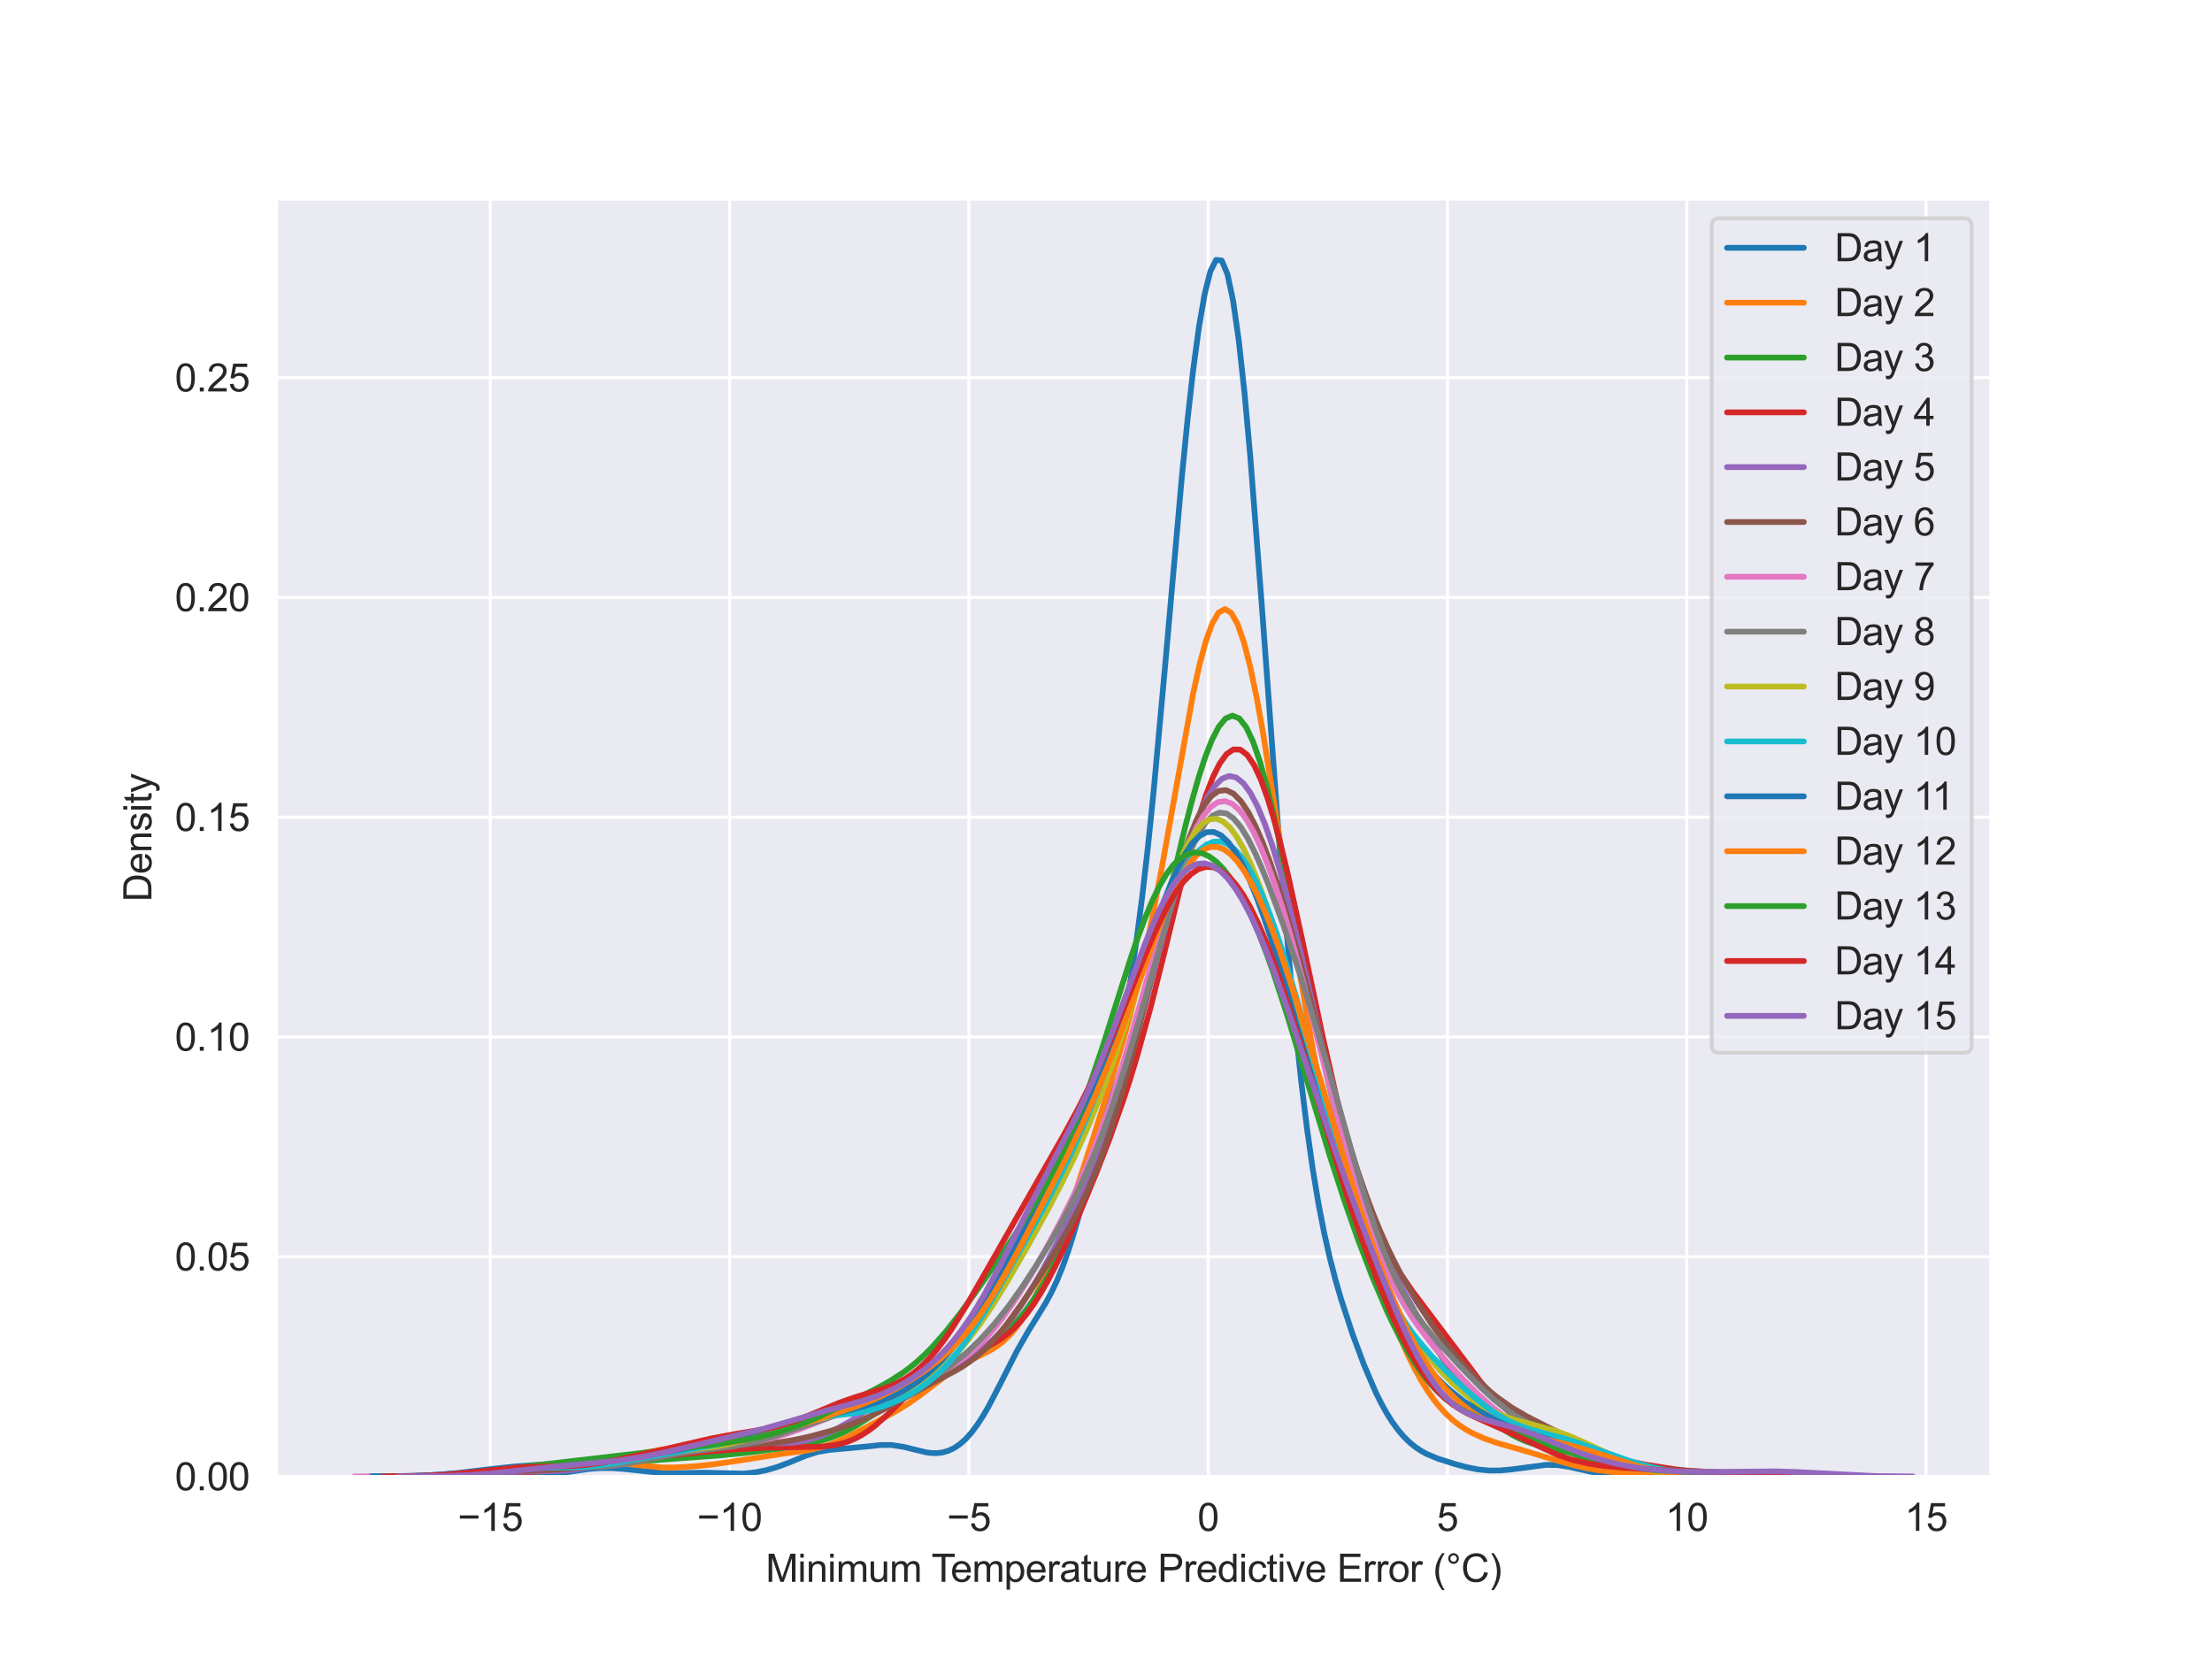 <?xml version="1.0" encoding="utf-8" standalone="no"?>
<!DOCTYPE svg PUBLIC "-//W3C//DTD SVG 1.1//EN"
  "http://www.w3.org/Graphics/SVG/1.1/DTD/svg11.dtd">
<svg xmlns:xlink="http://www.w3.org/1999/xlink" width="576pt" height="432pt" viewBox="0 0 576 432" xmlns="http://www.w3.org/2000/svg" version="1.1">
 <defs>
  <style type="text/css">*{stroke-linejoin: round; stroke-linecap: butt}</style>
 </defs>
 <g id="figure_1">
  <g id="patch_1">
   <path d="M 0 432 
L 576 432 
L 576 0 
L 0 0 
z
" style="fill: #ffffff"/>
  </g>
  <g id="axes_1">
   <g id="patch_2">
    <path d="M 72 384.48 
L 518.4 384.48 
L 518.4 51.84 
L 72 51.84 
z
" style="fill: #eaeaf2"/>
   </g>
   <g id="matplotlib.axis_1">
    <g id="xtick_1">
     <g id="line2d_1">
      <path d="M 127.666 384.48 
L 127.666 51.84 
" clip-path="url(#p03a76558d4)" style="fill: none; stroke: #ffffff; stroke-width: 0.8; stroke-linecap: round"/>
     </g>
     <g id="text_1">
      <!-- −15 -->
      <g style="fill: #262626" transform="translate(119.185 398.638) scale(0.1 -0.1)">
       <defs>
        <path id="ArialMT-2212" d="M 3381 1997 
L 356 1997 
L 356 2522 
L 3381 2522 
L 3381 1997 
z
" transform="scale(0.016)"/>
        <path id="ArialMT-31" d="M 2384 0 
L 1822 0 
L 1822 3584 
Q 1619 3391 1289 3197 
Q 959 3003 697 2906 
L 697 3450 
Q 1169 3672 1522 3987 
Q 1875 4303 2022 4600 
L 2384 4600 
L 2384 0 
z
" transform="scale(0.016)"/>
        <path id="ArialMT-35" d="M 266 1200 
L 856 1250 
Q 922 819 1161 601 
Q 1400 384 1738 384 
Q 2144 384 2425 690 
Q 2706 997 2706 1503 
Q 2706 1984 2436 2262 
Q 2166 2541 1728 2541 
Q 1456 2541 1237 2417 
Q 1019 2294 894 2097 
L 366 2166 
L 809 4519 
L 3088 4519 
L 3088 3981 
L 1259 3981 
L 1013 2750 
Q 1425 3038 1878 3038 
Q 2478 3038 2890 2622 
Q 3303 2206 3303 1553 
Q 3303 931 2941 478 
Q 2500 -78 1738 -78 
Q 1113 -78 717 272 
Q 322 622 266 1200 
z
" transform="scale(0.016)"/>
       </defs>
       <use xlink:href="#ArialMT-2212"/>
       <use xlink:href="#ArialMT-31" x="58.398"/>
       <use xlink:href="#ArialMT-35" x="114.014"/>
      </g>
     </g>
    </g>
    <g id="xtick_2">
     <g id="line2d_2">
      <path d="M 189.978 384.48 
L 189.978 51.84 
" clip-path="url(#p03a76558d4)" style="fill: none; stroke: #ffffff; stroke-width: 0.8; stroke-linecap: round"/>
     </g>
     <g id="text_2">
      <!-- −10 -->
      <g style="fill: #262626" transform="translate(181.497 398.638) scale(0.1 -0.1)">
       <defs>
        <path id="ArialMT-30" d="M 266 2259 
Q 266 3072 433 3567 
Q 600 4063 929 4331 
Q 1259 4600 1759 4600 
Q 2128 4600 2406 4451 
Q 2684 4303 2865 4023 
Q 3047 3744 3150 3342 
Q 3253 2941 3253 2259 
Q 3253 1453 3087 958 
Q 2922 463 2592 192 
Q 2263 -78 1759 -78 
Q 1097 -78 719 397 
Q 266 969 266 2259 
z
M 844 2259 
Q 844 1131 1108 757 
Q 1372 384 1759 384 
Q 2147 384 2411 759 
Q 2675 1134 2675 2259 
Q 2675 3391 2411 3762 
Q 2147 4134 1753 4134 
Q 1366 4134 1134 3806 
Q 844 3388 844 2259 
z
" transform="scale(0.016)"/>
       </defs>
       <use xlink:href="#ArialMT-2212"/>
       <use xlink:href="#ArialMT-31" x="58.398"/>
       <use xlink:href="#ArialMT-30" x="114.014"/>
      </g>
     </g>
    </g>
    <g id="xtick_3">
     <g id="line2d_3">
      <path d="M 252.29 384.48 
L 252.29 51.84 
" clip-path="url(#p03a76558d4)" style="fill: none; stroke: #ffffff; stroke-width: 0.8; stroke-linecap: round"/>
     </g>
     <g id="text_3">
      <!-- −5 -->
      <g style="fill: #262626" transform="translate(246.589 398.638) scale(0.1 -0.1)">
       <use xlink:href="#ArialMT-2212"/>
       <use xlink:href="#ArialMT-35" x="58.398"/>
      </g>
     </g>
    </g>
    <g id="xtick_4">
     <g id="line2d_4">
      <path d="M 314.601 384.48 
L 314.601 51.84 
" clip-path="url(#p03a76558d4)" style="fill: none; stroke: #ffffff; stroke-width: 0.8; stroke-linecap: round"/>
     </g>
     <g id="text_4">
      <!-- 0 -->
      <g style="fill: #262626" transform="translate(311.821 398.638) scale(0.1 -0.1)">
       <use xlink:href="#ArialMT-30"/>
      </g>
     </g>
    </g>
    <g id="xtick_5">
     <g id="line2d_5">
      <path d="M 376.913 384.48 
L 376.913 51.84 
" clip-path="url(#p03a76558d4)" style="fill: none; stroke: #ffffff; stroke-width: 0.8; stroke-linecap: round"/>
     </g>
     <g id="text_5">
      <!-- 5 -->
      <g style="fill: #262626" transform="translate(374.133 398.638) scale(0.1 -0.1)">
       <use xlink:href="#ArialMT-35"/>
      </g>
     </g>
    </g>
    <g id="xtick_6">
     <g id="line2d_6">
      <path d="M 439.225 384.48 
L 439.225 51.84 
" clip-path="url(#p03a76558d4)" style="fill: none; stroke: #ffffff; stroke-width: 0.8; stroke-linecap: round"/>
     </g>
     <g id="text_6">
      <!-- 10 -->
      <g style="fill: #262626" transform="translate(433.664 398.638) scale(0.1 -0.1)">
       <use xlink:href="#ArialMT-31"/>
       <use xlink:href="#ArialMT-30" x="55.615"/>
      </g>
     </g>
    </g>
    <g id="xtick_7">
     <g id="line2d_7">
      <path d="M 501.537 384.48 
L 501.537 51.84 
" clip-path="url(#p03a76558d4)" style="fill: none; stroke: #ffffff; stroke-width: 0.8; stroke-linecap: round"/>
     </g>
     <g id="text_7">
      <!-- 15 -->
      <g style="fill: #262626" transform="translate(495.976 398.638) scale(0.1 -0.1)">
       <use xlink:href="#ArialMT-31"/>
       <use xlink:href="#ArialMT-35" x="55.615"/>
      </g>
     </g>
    </g>
    <g id="text_8">
     <!-- Minimum Temperature Predictive Error (°C) -->
     <g style="fill: #262626" transform="translate(199.387 411.905) scale(0.1 -0.1)">
      <defs>
       <path id="ArialMT-4d" d="M 475 0 
L 475 4581 
L 1388 4581 
L 2472 1338 
Q 2622 884 2691 659 
Q 2769 909 2934 1394 
L 4031 4581 
L 4847 4581 
L 4847 0 
L 4263 0 
L 4263 3834 
L 2931 0 
L 2384 0 
L 1059 3900 
L 1059 0 
L 475 0 
z
" transform="scale(0.016)"/>
       <path id="ArialMT-69" d="M 425 3934 
L 425 4581 
L 988 4581 
L 988 3934 
L 425 3934 
z
M 425 0 
L 425 3319 
L 988 3319 
L 988 0 
L 425 0 
z
" transform="scale(0.016)"/>
       <path id="ArialMT-6e" d="M 422 0 
L 422 3319 
L 928 3319 
L 928 2847 
Q 1294 3394 1984 3394 
Q 2284 3394 2536 3286 
Q 2788 3178 2913 3003 
Q 3038 2828 3088 2588 
Q 3119 2431 3119 2041 
L 3119 0 
L 2556 0 
L 2556 2019 
Q 2556 2363 2490 2533 
Q 2425 2703 2258 2804 
Q 2091 2906 1866 2906 
Q 1506 2906 1245 2678 
Q 984 2450 984 1813 
L 984 0 
L 422 0 
z
" transform="scale(0.016)"/>
       <path id="ArialMT-6d" d="M 422 0 
L 422 3319 
L 925 3319 
L 925 2853 
Q 1081 3097 1340 3245 
Q 1600 3394 1931 3394 
Q 2300 3394 2536 3241 
Q 2772 3088 2869 2813 
Q 3263 3394 3894 3394 
Q 4388 3394 4653 3120 
Q 4919 2847 4919 2278 
L 4919 0 
L 4359 0 
L 4359 2091 
Q 4359 2428 4304 2576 
Q 4250 2725 4106 2815 
Q 3963 2906 3769 2906 
Q 3419 2906 3187 2673 
Q 2956 2441 2956 1928 
L 2956 0 
L 2394 0 
L 2394 2156 
Q 2394 2531 2256 2718 
Q 2119 2906 1806 2906 
Q 1569 2906 1367 2781 
Q 1166 2656 1075 2415 
Q 984 2175 984 1722 
L 984 0 
L 422 0 
z
" transform="scale(0.016)"/>
       <path id="ArialMT-75" d="M 2597 0 
L 2597 488 
Q 2209 -75 1544 -75 
Q 1250 -75 995 37 
Q 741 150 617 320 
Q 494 491 444 738 
Q 409 903 409 1263 
L 409 3319 
L 972 3319 
L 972 1478 
Q 972 1038 1006 884 
Q 1059 663 1231 536 
Q 1403 409 1656 409 
Q 1909 409 2131 539 
Q 2353 669 2445 892 
Q 2538 1116 2538 1541 
L 2538 3319 
L 3100 3319 
L 3100 0 
L 2597 0 
z
" transform="scale(0.016)"/>
       <path id="ArialMT-20" transform="scale(0.016)"/>
       <path id="ArialMT-54" d="M 1659 0 
L 1659 4041 
L 150 4041 
L 150 4581 
L 3781 4581 
L 3781 4041 
L 2266 4041 
L 2266 0 
L 1659 0 
z
" transform="scale(0.016)"/>
       <path id="ArialMT-65" d="M 2694 1069 
L 3275 997 
Q 3138 488 2766 206 
Q 2394 -75 1816 -75 
Q 1088 -75 661 373 
Q 234 822 234 1631 
Q 234 2469 665 2931 
Q 1097 3394 1784 3394 
Q 2450 3394 2872 2941 
Q 3294 2488 3294 1666 
Q 3294 1616 3291 1516 
L 816 1516 
Q 847 969 1125 678 
Q 1403 388 1819 388 
Q 2128 388 2347 550 
Q 2566 713 2694 1069 
z
M 847 1978 
L 2700 1978 
Q 2663 2397 2488 2606 
Q 2219 2931 1791 2931 
Q 1403 2931 1139 2672 
Q 875 2413 847 1978 
z
" transform="scale(0.016)"/>
       <path id="ArialMT-70" d="M 422 -1272 
L 422 3319 
L 934 3319 
L 934 2888 
Q 1116 3141 1344 3267 
Q 1572 3394 1897 3394 
Q 2322 3394 2647 3175 
Q 2972 2956 3137 2557 
Q 3303 2159 3303 1684 
Q 3303 1175 3120 767 
Q 2938 359 2589 142 
Q 2241 -75 1856 -75 
Q 1575 -75 1351 44 
Q 1128 163 984 344 
L 984 -1272 
L 422 -1272 
z
M 931 1641 
Q 931 1000 1190 694 
Q 1450 388 1819 388 
Q 2194 388 2461 705 
Q 2728 1022 2728 1688 
Q 2728 2322 2467 2637 
Q 2206 2953 1844 2953 
Q 1484 2953 1207 2617 
Q 931 2281 931 1641 
z
" transform="scale(0.016)"/>
       <path id="ArialMT-72" d="M 416 0 
L 416 3319 
L 922 3319 
L 922 2816 
Q 1116 3169 1280 3281 
Q 1444 3394 1641 3394 
Q 1925 3394 2219 3213 
L 2025 2691 
Q 1819 2813 1613 2813 
Q 1428 2813 1281 2702 
Q 1134 2591 1072 2394 
Q 978 2094 978 1738 
L 978 0 
L 416 0 
z
" transform="scale(0.016)"/>
       <path id="ArialMT-61" d="M 2588 409 
Q 2275 144 1986 34 
Q 1697 -75 1366 -75 
Q 819 -75 525 192 
Q 231 459 231 875 
Q 231 1119 342 1320 
Q 453 1522 633 1644 
Q 813 1766 1038 1828 
Q 1203 1872 1538 1913 
Q 2219 1994 2541 2106 
Q 2544 2222 2544 2253 
Q 2544 2597 2384 2738 
Q 2169 2928 1744 2928 
Q 1347 2928 1158 2789 
Q 969 2650 878 2297 
L 328 2372 
Q 403 2725 575 2942 
Q 747 3159 1072 3276 
Q 1397 3394 1825 3394 
Q 2250 3394 2515 3294 
Q 2781 3194 2906 3042 
Q 3031 2891 3081 2659 
Q 3109 2516 3109 2141 
L 3109 1391 
Q 3109 606 3145 398 
Q 3181 191 3288 0 
L 2700 0 
Q 2613 175 2588 409 
z
M 2541 1666 
Q 2234 1541 1622 1453 
Q 1275 1403 1131 1340 
Q 988 1278 909 1158 
Q 831 1038 831 891 
Q 831 666 1001 516 
Q 1172 366 1500 366 
Q 1825 366 2078 508 
Q 2331 650 2450 897 
Q 2541 1088 2541 1459 
L 2541 1666 
z
" transform="scale(0.016)"/>
       <path id="ArialMT-74" d="M 1650 503 
L 1731 6 
Q 1494 -44 1306 -44 
Q 1000 -44 831 53 
Q 663 150 594 308 
Q 525 466 525 972 
L 525 2881 
L 113 2881 
L 113 3319 
L 525 3319 
L 525 4141 
L 1084 4478 
L 1084 3319 
L 1650 3319 
L 1650 2881 
L 1084 2881 
L 1084 941 
Q 1084 700 1114 631 
Q 1144 563 1211 522 
Q 1278 481 1403 481 
Q 1497 481 1650 503 
z
" transform="scale(0.016)"/>
       <path id="ArialMT-50" d="M 494 0 
L 494 4581 
L 2222 4581 
Q 2678 4581 2919 4538 
Q 3256 4481 3484 4323 
Q 3713 4166 3852 3881 
Q 3991 3597 3991 3256 
Q 3991 2672 3619 2267 
Q 3247 1863 2275 1863 
L 1100 1863 
L 1100 0 
L 494 0 
z
M 1100 2403 
L 2284 2403 
Q 2872 2403 3119 2622 
Q 3366 2841 3366 3238 
Q 3366 3525 3220 3729 
Q 3075 3934 2838 4000 
Q 2684 4041 2272 4041 
L 1100 4041 
L 1100 2403 
z
" transform="scale(0.016)"/>
       <path id="ArialMT-64" d="M 2575 0 
L 2575 419 
Q 2259 -75 1647 -75 
Q 1250 -75 917 144 
Q 584 363 401 755 
Q 219 1147 219 1656 
Q 219 2153 384 2558 
Q 550 2963 881 3178 
Q 1213 3394 1622 3394 
Q 1922 3394 2156 3267 
Q 2391 3141 2538 2938 
L 2538 4581 
L 3097 4581 
L 3097 0 
L 2575 0 
z
M 797 1656 
Q 797 1019 1065 703 
Q 1334 388 1700 388 
Q 2069 388 2326 689 
Q 2584 991 2584 1609 
Q 2584 2291 2321 2609 
Q 2059 2928 1675 2928 
Q 1300 2928 1048 2622 
Q 797 2316 797 1656 
z
" transform="scale(0.016)"/>
       <path id="ArialMT-63" d="M 2588 1216 
L 3141 1144 
Q 3050 572 2676 248 
Q 2303 -75 1759 -75 
Q 1078 -75 664 370 
Q 250 816 250 1647 
Q 250 2184 428 2587 
Q 606 2991 970 3192 
Q 1334 3394 1763 3394 
Q 2303 3394 2647 3120 
Q 2991 2847 3088 2344 
L 2541 2259 
Q 2463 2594 2264 2762 
Q 2066 2931 1784 2931 
Q 1359 2931 1093 2626 
Q 828 2322 828 1663 
Q 828 994 1084 691 
Q 1341 388 1753 388 
Q 2084 388 2306 591 
Q 2528 794 2588 1216 
z
" transform="scale(0.016)"/>
       <path id="ArialMT-76" d="M 1344 0 
L 81 3319 
L 675 3319 
L 1388 1331 
Q 1503 1009 1600 663 
Q 1675 925 1809 1294 
L 2547 3319 
L 3125 3319 
L 1869 0 
L 1344 0 
z
" transform="scale(0.016)"/>
       <path id="ArialMT-45" d="M 506 0 
L 506 4581 
L 3819 4581 
L 3819 4041 
L 1113 4041 
L 1113 2638 
L 3647 2638 
L 3647 2100 
L 1113 2100 
L 1113 541 
L 3925 541 
L 3925 0 
L 506 0 
z
" transform="scale(0.016)"/>
       <path id="ArialMT-6f" d="M 213 1659 
Q 213 2581 725 3025 
Q 1153 3394 1769 3394 
Q 2453 3394 2887 2945 
Q 3322 2497 3322 1706 
Q 3322 1066 3130 698 
Q 2938 331 2570 128 
Q 2203 -75 1769 -75 
Q 1072 -75 642 372 
Q 213 819 213 1659 
z
M 791 1659 
Q 791 1022 1069 705 
Q 1347 388 1769 388 
Q 2188 388 2466 706 
Q 2744 1025 2744 1678 
Q 2744 2294 2464 2611 
Q 2184 2928 1769 2928 
Q 1347 2928 1069 2612 
Q 791 2297 791 1659 
z
" transform="scale(0.016)"/>
       <path id="ArialMT-28" d="M 1497 -1347 
Q 1031 -759 709 28 
Q 388 816 388 1659 
Q 388 2403 628 3084 
Q 909 3875 1497 4659 
L 1900 4659 
Q 1522 4009 1400 3731 
Q 1209 3300 1100 2831 
Q 966 2247 966 1656 
Q 966 153 1900 -1347 
L 1497 -1347 
z
" transform="scale(0.016)"/>
       <path id="ArialMT-b0" d="M 400 3794 
Q 400 4153 654 4406 
Q 909 4659 1266 4659 
Q 1628 4659 1881 4406 
Q 2134 4153 2134 3794 
Q 2134 3434 1879 3179 
Q 1625 2925 1266 2925 
Q 909 2925 654 3178 
Q 400 3431 400 3794 
z
M 741 3794 
Q 741 3575 895 3420 
Q 1050 3266 1269 3266 
Q 1484 3266 1639 3420 
Q 1794 3575 1794 3794 
Q 1794 4013 1639 4167 
Q 1484 4322 1269 4322 
Q 1050 4322 895 4167 
Q 741 4013 741 3794 
z
" transform="scale(0.016)"/>
       <path id="ArialMT-43" d="M 3763 1606 
L 4369 1453 
Q 4178 706 3683 314 
Q 3188 -78 2472 -78 
Q 1731 -78 1267 223 
Q 803 525 561 1097 
Q 319 1669 319 2325 
Q 319 3041 592 3573 
Q 866 4106 1370 4382 
Q 1875 4659 2481 4659 
Q 3169 4659 3637 4309 
Q 4106 3959 4291 3325 
L 3694 3184 
Q 3534 3684 3231 3912 
Q 2928 4141 2469 4141 
Q 1941 4141 1586 3887 
Q 1231 3634 1087 3207 
Q 944 2781 944 2328 
Q 944 1744 1114 1308 
Q 1284 872 1643 656 
Q 2003 441 2422 441 
Q 2931 441 3284 734 
Q 3638 1028 3763 1606 
z
" transform="scale(0.016)"/>
       <path id="ArialMT-29" d="M 791 -1347 
L 388 -1347 
Q 1322 153 1322 1656 
Q 1322 2244 1188 2822 
Q 1081 3291 891 3722 
Q 769 4003 388 4659 
L 791 4659 
Q 1378 3875 1659 3084 
Q 1900 2403 1900 1659 
Q 1900 816 1576 28 
Q 1253 -759 791 -1347 
z
" transform="scale(0.016)"/>
      </defs>
      <use xlink:href="#ArialMT-4d"/>
      <use xlink:href="#ArialMT-69" x="83.301"/>
      <use xlink:href="#ArialMT-6e" x="105.518"/>
      <use xlink:href="#ArialMT-69" x="161.133"/>
      <use xlink:href="#ArialMT-6d" x="183.35"/>
      <use xlink:href="#ArialMT-75" x="266.65"/>
      <use xlink:href="#ArialMT-6d" x="322.266"/>
      <use xlink:href="#ArialMT-20" x="405.566"/>
      <use xlink:href="#ArialMT-54" x="431.6"/>
      <use xlink:href="#ArialMT-65" x="481.559"/>
      <use xlink:href="#ArialMT-6d" x="537.174"/>
      <use xlink:href="#ArialMT-70" x="620.475"/>
      <use xlink:href="#ArialMT-65" x="676.09"/>
      <use xlink:href="#ArialMT-72" x="731.705"/>
      <use xlink:href="#ArialMT-61" x="765.006"/>
      <use xlink:href="#ArialMT-74" x="820.621"/>
      <use xlink:href="#ArialMT-75" x="848.404"/>
      <use xlink:href="#ArialMT-72" x="904.02"/>
      <use xlink:href="#ArialMT-65" x="937.32"/>
      <use xlink:href="#ArialMT-20" x="992.936"/>
      <use xlink:href="#ArialMT-50" x="1020.719"/>
      <use xlink:href="#ArialMT-72" x="1087.418"/>
      <use xlink:href="#ArialMT-65" x="1120.719"/>
      <use xlink:href="#ArialMT-64" x="1176.334"/>
      <use xlink:href="#ArialMT-69" x="1231.949"/>
      <use xlink:href="#ArialMT-63" x="1254.166"/>
      <use xlink:href="#ArialMT-74" x="1304.166"/>
      <use xlink:href="#ArialMT-69" x="1331.949"/>
      <use xlink:href="#ArialMT-76" x="1354.166"/>
      <use xlink:href="#ArialMT-65" x="1404.166"/>
      <use xlink:href="#ArialMT-20" x="1459.781"/>
      <use xlink:href="#ArialMT-45" x="1487.564"/>
      <use xlink:href="#ArialMT-72" x="1554.264"/>
      <use xlink:href="#ArialMT-72" x="1587.564"/>
      <use xlink:href="#ArialMT-6f" x="1620.865"/>
      <use xlink:href="#ArialMT-72" x="1676.48"/>
      <use xlink:href="#ArialMT-20" x="1709.781"/>
      <use xlink:href="#ArialMT-28" x="1737.564"/>
      <use xlink:href="#ArialMT-b0" x="1770.865"/>
      <use xlink:href="#ArialMT-43" x="1810.855"/>
      <use xlink:href="#ArialMT-29" x="1883.072"/>
     </g>
    </g>
   </g>
   <g id="matplotlib.axis_2">
    <g id="ytick_1">
     <g id="line2d_8">
      <path d="M 72 384.48 
L 518.4 384.48 
" clip-path="url(#p03a76558d4)" style="fill: none; stroke: #ffffff; stroke-width: 0.8; stroke-linecap: round"/>
     </g>
     <g id="text_9">
      <!-- 0.00 -->
      <g style="fill: #262626" transform="translate(45.539 388.059) scale(0.1 -0.1)">
       <defs>
        <path id="ArialMT-2e" d="M 581 0 
L 581 641 
L 1222 641 
L 1222 0 
L 581 0 
z
" transform="scale(0.016)"/>
       </defs>
       <use xlink:href="#ArialMT-30"/>
       <use xlink:href="#ArialMT-2e" x="55.615"/>
       <use xlink:href="#ArialMT-30" x="83.398"/>
       <use xlink:href="#ArialMT-30" x="139.014"/>
      </g>
     </g>
    </g>
    <g id="ytick_2">
     <g id="line2d_9">
      <path d="M 72 327.254 
L 518.4 327.254 
" clip-path="url(#p03a76558d4)" style="fill: none; stroke: #ffffff; stroke-width: 0.8; stroke-linecap: round"/>
     </g>
     <g id="text_10">
      <!-- 0.05 -->
      <g style="fill: #262626" transform="translate(45.539 330.833) scale(0.1 -0.1)">
       <use xlink:href="#ArialMT-30"/>
       <use xlink:href="#ArialMT-2e" x="55.615"/>
       <use xlink:href="#ArialMT-30" x="83.398"/>
       <use xlink:href="#ArialMT-35" x="139.014"/>
      </g>
     </g>
    </g>
    <g id="ytick_3">
     <g id="line2d_10">
      <path d="M 72 270.028 
L 518.4 270.028 
" clip-path="url(#p03a76558d4)" style="fill: none; stroke: #ffffff; stroke-width: 0.8; stroke-linecap: round"/>
     </g>
     <g id="text_11">
      <!-- 0.10 -->
      <g style="fill: #262626" transform="translate(45.539 273.607) scale(0.1 -0.1)">
       <use xlink:href="#ArialMT-30"/>
       <use xlink:href="#ArialMT-2e" x="55.615"/>
       <use xlink:href="#ArialMT-31" x="83.398"/>
       <use xlink:href="#ArialMT-30" x="139.014"/>
      </g>
     </g>
    </g>
    <g id="ytick_4">
     <g id="line2d_11">
      <path d="M 72 212.803 
L 518.4 212.803 
" clip-path="url(#p03a76558d4)" style="fill: none; stroke: #ffffff; stroke-width: 0.8; stroke-linecap: round"/>
     </g>
     <g id="text_12">
      <!-- 0.15 -->
      <g style="fill: #262626" transform="translate(45.539 216.382) scale(0.1 -0.1)">
       <use xlink:href="#ArialMT-30"/>
       <use xlink:href="#ArialMT-2e" x="55.615"/>
       <use xlink:href="#ArialMT-31" x="83.398"/>
       <use xlink:href="#ArialMT-35" x="139.014"/>
      </g>
     </g>
    </g>
    <g id="ytick_5">
     <g id="line2d_12">
      <path d="M 72 155.577 
L 518.4 155.577 
" clip-path="url(#p03a76558d4)" style="fill: none; stroke: #ffffff; stroke-width: 0.8; stroke-linecap: round"/>
     </g>
     <g id="text_13">
      <!-- 0.20 -->
      <g style="fill: #262626" transform="translate(45.539 159.156) scale(0.1 -0.1)">
       <defs>
        <path id="ArialMT-32" d="M 3222 541 
L 3222 0 
L 194 0 
Q 188 203 259 391 
Q 375 700 629 1000 
Q 884 1300 1366 1694 
Q 2113 2306 2375 2664 
Q 2638 3022 2638 3341 
Q 2638 3675 2398 3904 
Q 2159 4134 1775 4134 
Q 1369 4134 1125 3890 
Q 881 3647 878 3216 
L 300 3275 
Q 359 3922 746 4261 
Q 1134 4600 1788 4600 
Q 2447 4600 2831 4234 
Q 3216 3869 3216 3328 
Q 3216 3053 3103 2787 
Q 2991 2522 2730 2228 
Q 2469 1934 1863 1422 
Q 1356 997 1212 845 
Q 1069 694 975 541 
L 3222 541 
z
" transform="scale(0.016)"/>
       </defs>
       <use xlink:href="#ArialMT-30"/>
       <use xlink:href="#ArialMT-2e" x="55.615"/>
       <use xlink:href="#ArialMT-32" x="83.398"/>
       <use xlink:href="#ArialMT-30" x="139.014"/>
      </g>
     </g>
    </g>
    <g id="ytick_6">
     <g id="line2d_13">
      <path d="M 72 98.351 
L 518.4 98.351 
" clip-path="url(#p03a76558d4)" style="fill: none; stroke: #ffffff; stroke-width: 0.8; stroke-linecap: round"/>
     </g>
     <g id="text_14">
      <!-- 0.25 -->
      <g style="fill: #262626" transform="translate(45.539 101.93) scale(0.1 -0.1)">
       <use xlink:href="#ArialMT-30"/>
       <use xlink:href="#ArialMT-2e" x="55.615"/>
       <use xlink:href="#ArialMT-32" x="83.398"/>
       <use xlink:href="#ArialMT-35" x="139.014"/>
      </g>
     </g>
    </g>
    <g id="text_15">
     <!-- Density -->
     <g style="fill: #262626" transform="translate(39.434 234.832) rotate(-90) scale(0.1 -0.1)">
      <defs>
       <path id="ArialMT-44" d="M 494 0 
L 494 4581 
L 2072 4581 
Q 2606 4581 2888 4516 
Q 3281 4425 3559 4188 
Q 3922 3881 4101 3404 
Q 4281 2928 4281 2316 
Q 4281 1794 4159 1391 
Q 4038 988 3847 723 
Q 3656 459 3429 307 
Q 3203 156 2883 78 
Q 2563 0 2147 0 
L 494 0 
z
M 1100 541 
L 2078 541 
Q 2531 541 2789 625 
Q 3047 709 3200 863 
Q 3416 1078 3536 1442 
Q 3656 1806 3656 2325 
Q 3656 3044 3420 3430 
Q 3184 3816 2847 3947 
Q 2603 4041 2063 4041 
L 1100 4041 
L 1100 541 
z
" transform="scale(0.016)"/>
       <path id="ArialMT-73" d="M 197 991 
L 753 1078 
Q 800 744 1014 566 
Q 1228 388 1613 388 
Q 2000 388 2187 545 
Q 2375 703 2375 916 
Q 2375 1106 2209 1216 
Q 2094 1291 1634 1406 
Q 1016 1563 777 1677 
Q 538 1791 414 1992 
Q 291 2194 291 2438 
Q 291 2659 392 2848 
Q 494 3038 669 3163 
Q 800 3259 1026 3326 
Q 1253 3394 1513 3394 
Q 1903 3394 2198 3281 
Q 2494 3169 2634 2976 
Q 2775 2784 2828 2463 
L 2278 2388 
Q 2241 2644 2061 2787 
Q 1881 2931 1553 2931 
Q 1166 2931 1000 2803 
Q 834 2675 834 2503 
Q 834 2394 903 2306 
Q 972 2216 1119 2156 
Q 1203 2125 1616 2013 
Q 2213 1853 2448 1751 
Q 2684 1650 2818 1456 
Q 2953 1263 2953 975 
Q 2953 694 2789 445 
Q 2625 197 2315 61 
Q 2006 -75 1616 -75 
Q 969 -75 630 194 
Q 291 463 197 991 
z
" transform="scale(0.016)"/>
       <path id="ArialMT-79" d="M 397 -1278 
L 334 -750 
Q 519 -800 656 -800 
Q 844 -800 956 -737 
Q 1069 -675 1141 -563 
Q 1194 -478 1313 -144 
Q 1328 -97 1363 -6 
L 103 3319 
L 709 3319 
L 1400 1397 
Q 1534 1031 1641 628 
Q 1738 1016 1872 1384 
L 2581 3319 
L 3144 3319 
L 1881 -56 
Q 1678 -603 1566 -809 
Q 1416 -1088 1222 -1217 
Q 1028 -1347 759 -1347 
Q 597 -1347 397 -1278 
z
" transform="scale(0.016)"/>
      </defs>
      <use xlink:href="#ArialMT-44"/>
      <use xlink:href="#ArialMT-65" x="72.217"/>
      <use xlink:href="#ArialMT-6e" x="127.832"/>
      <use xlink:href="#ArialMT-73" x="183.447"/>
      <use xlink:href="#ArialMT-69" x="233.447"/>
      <use xlink:href="#ArialMT-74" x="255.664"/>
      <use xlink:href="#ArialMT-79" x="283.447"/>
     </g>
    </g>
   </g>
   <g id="line2d_14">
    <path d="M 131.431 384.469 
L 137.358 384.369 
L 141.804 384.089 
L 146.249 383.534 
L 153.658 382.474 
L 156.622 382.28 
L 159.585 382.299 
L 162.549 382.52 
L 172.921 383.614 
L 177.367 383.585 
L 183.294 383.493 
L 193.667 383.726 
L 196.63 383.41 
L 199.594 382.82 
L 202.557 381.949 
L 205.521 380.827 
L 209.966 379.001 
L 212.93 378.073 
L 215.894 377.569 
L 226.266 376.614 
L 229.23 376.282 
L 232.193 376.284 
L 235.157 376.731 
L 241.084 378.174 
L 242.566 378.366 
L 244.048 378.387 
L 245.53 378.196 
L 247.011 377.759 
L 248.493 377.047 
L 249.975 376.039 
L 251.457 374.718 
L 252.939 373.076 
L 254.42 371.11 
L 255.902 368.837 
L 257.384 366.287 
L 260.348 360.591 
L 264.793 351.822 
L 267.757 346.651 
L 272.202 339.461 
L 273.684 336.741 
L 275.166 333.628 
L 276.647 330.024 
L 278.129 325.88 
L 279.611 321.199 
L 281.093 316.034 
L 284.056 304.575 
L 287.02 292.134 
L 289.984 278.828 
L 291.465 271.617 
L 292.947 263.77 
L 294.429 255.022 
L 295.911 245.102 
L 297.393 233.777 
L 298.874 220.917 
L 300.356 206.54 
L 303.32 174.197 
L 307.765 124.032 
L 309.247 109.175 
L 310.729 96.081 
L 312.211 85.11 
L 313.692 76.553 
L 315.174 70.662 
L 316.656 67.68 
L 318.138 67.843 
L 319.62 71.354 
L 321.101 78.324 
L 322.583 88.716 
L 324.065 102.293 
L 325.547 118.61 
L 328.51 156.849 
L 332.956 217.236 
L 334.438 235.742 
L 335.919 252.81 
L 337.401 268.259 
L 338.883 282.009 
L 340.365 294.061 
L 341.847 304.487 
L 343.328 313.422 
L 344.81 321.054 
L 346.292 327.609 
L 347.774 333.326 
L 349.256 338.427 
L 352.219 347.45 
L 355.183 355.423 
L 358.146 362.35 
L 359.628 365.349 
L 361.11 368.017 
L 362.592 370.355 
L 364.073 372.378 
L 365.555 374.107 
L 367.037 375.565 
L 368.519 376.779 
L 370.001 377.778 
L 371.482 378.596 
L 374.446 379.84 
L 378.891 381.242 
L 381.855 382.034 
L 384.819 382.629 
L 387.782 382.922 
L 390.746 382.897 
L 393.709 382.623 
L 402.6 381.445 
L 405.564 381.499 
L 408.527 381.957 
L 417.418 383.935 
L 420.382 384.253 
L 424.827 384.437 
L 426.309 384.457 
L 426.309 384.457 
" clip-path="url(#p03a76558d4)" style="fill: none; stroke: #1f77b4; stroke-width: 1.5; stroke-linecap: round"/>
   </g>
   <g id="line2d_15">
    <path d="M 117.856 384.471 
L 127.747 384.328 
L 132.692 384.052 
L 137.637 383.516 
L 142.582 382.704 
L 150.824 381.201 
L 154.121 380.838 
L 157.418 380.75 
L 160.715 380.942 
L 172.253 382.12 
L 175.55 382.134 
L 180.495 381.857 
L 185.441 381.349 
L 190.386 380.65 
L 203.573 378.585 
L 210.166 377.7 
L 213.463 376.967 
L 216.76 375.89 
L 220.057 374.474 
L 225.002 371.963 
L 233.244 367.52 
L 236.541 365.493 
L 239.838 363.155 
L 248.08 356.87 
L 251.376 354.88 
L 257.97 351.571 
L 259.618 350.529 
L 261.267 349.253 
L 262.915 347.679 
L 264.564 345.761 
L 266.212 343.468 
L 267.86 340.786 
L 269.509 337.715 
L 271.157 334.267 
L 272.805 330.465 
L 276.102 321.932 
L 279.399 312.448 
L 284.344 297.285 
L 289.289 281.642 
L 292.586 270.548 
L 294.235 264.534 
L 295.883 258.059 
L 297.531 251.026 
L 299.18 243.376 
L 302.477 226.257 
L 310.719 180.459 
L 312.367 173.027 
L 314.015 166.902 
L 315.664 162.337 
L 317.312 159.526 
L 318.961 158.595 
L 320.609 159.595 
L 322.257 162.506 
L 323.906 167.24 
L 325.554 173.647 
L 327.203 181.521 
L 328.851 190.617 
L 332.148 211.346 
L 338.741 254.939 
L 340.39 264.881 
L 342.038 274.132 
L 343.686 282.628 
L 345.335 290.359 
L 346.983 297.358 
L 348.632 303.695 
L 350.28 309.467 
L 353.577 319.745 
L 356.874 328.98 
L 360.17 337.649 
L 363.467 345.801 
L 366.764 353.172 
L 368.412 356.462 
L 370.061 359.447 
L 371.709 362.113 
L 373.358 364.463 
L 375.006 366.508 
L 376.654 368.273 
L 378.303 369.785 
L 379.951 371.075 
L 381.6 372.173 
L 383.248 373.109 
L 386.545 374.598 
L 389.842 375.74 
L 396.435 377.624 
L 404.677 380.085 
L 409.622 381.489 
L 412.919 382.247 
L 416.216 382.833 
L 421.161 383.453 
L 427.755 383.997 
L 434.348 384.317 
L 442.59 384.458 
L 445.887 384.472 
L 445.887 384.472 
" clip-path="url(#p03a76558d4)" style="fill: none; stroke: #ff7f0e; stroke-width: 1.5; stroke-linecap: round"/>
   </g>
   <g id="line2d_16">
    <path d="M 116.423 384.471 
L 127.092 384.33 
L 132.427 384.054 
L 137.762 383.516 
L 143.096 382.721 
L 150.209 381.591 
L 155.544 381.012 
L 160.878 380.709 
L 169.769 380.273 
L 187.552 378.98 
L 194.664 378.263 
L 203.556 377.114 
L 208.89 376.271 
L 212.447 375.521 
L 216.003 374.479 
L 219.56 373.029 
L 223.116 371.136 
L 226.672 368.89 
L 235.563 362.969 
L 239.12 360.851 
L 244.455 357.965 
L 251.567 354.226 
L 255.124 352.153 
L 258.68 349.724 
L 260.459 348.307 
L 262.237 346.715 
L 264.015 344.92 
L 265.793 342.897 
L 267.571 340.627 
L 269.35 338.095 
L 271.128 335.295 
L 272.906 332.223 
L 274.684 328.882 
L 276.462 325.274 
L 280.019 317.283 
L 283.575 308.271 
L 287.132 298.207 
L 290.688 286.997 
L 294.245 274.533 
L 297.801 260.795 
L 301.357 246.004 
L 308.47 215.888 
L 310.249 209.014 
L 312.027 202.733 
L 313.805 197.225 
L 315.583 192.671 
L 317.361 189.243 
L 319.14 187.093 
L 320.918 186.344 
L 322.696 187.076 
L 324.474 189.317 
L 326.253 193.039 
L 328.031 198.149 
L 329.809 204.5 
L 331.587 211.895 
L 333.365 220.104 
L 336.922 237.98 
L 342.256 265.07 
L 345.813 281.444 
L 347.591 288.866 
L 349.369 295.737 
L 351.148 302.053 
L 352.926 307.828 
L 354.704 313.086 
L 356.482 317.867 
L 358.26 322.219 
L 360.039 326.2 
L 363.595 333.306 
L 367.152 339.692 
L 372.486 348.682 
L 376.043 354.391 
L 379.599 359.691 
L 383.155 364.361 
L 384.934 366.409 
L 386.712 368.253 
L 388.49 369.894 
L 390.268 371.336 
L 392.047 372.589 
L 393.825 373.666 
L 395.603 374.582 
L 397.381 375.352 
L 400.938 376.531 
L 404.494 377.367 
L 420.498 380.544 
L 427.611 381.99 
L 432.946 382.778 
L 438.28 383.309 
L 447.171 383.908 
L 456.062 384.299 
L 464.953 384.45 
L 470.288 384.473 
L 470.288 384.473 
" clip-path="url(#p03a76558d4)" style="fill: none; stroke: #2ca02c; stroke-width: 1.5; stroke-linecap: round"/>
   </g>
   <g id="line2d_17">
    <path d="M 111.491 384.472 
L 122.244 384.367 
L 129.413 384.087 
L 136.582 383.537 
L 145.542 382.592 
L 156.295 381.247 
L 170.632 379.405 
L 183.178 378.082 
L 192.138 377.366 
L 199.307 376.984 
L 206.476 376.846 
L 213.644 376.723 
L 217.228 376.321 
L 219.021 375.934 
L 220.813 375.381 
L 222.605 374.638 
L 224.397 373.687 
L 226.189 372.525 
L 227.981 371.16 
L 231.566 367.93 
L 238.734 360.804 
L 240.526 359.195 
L 242.319 357.74 
L 244.111 356.457 
L 245.903 355.349 
L 247.695 354.403 
L 251.279 352.878 
L 256.656 350.795 
L 258.448 349.932 
L 260.24 348.891 
L 262.032 347.62 
L 263.824 346.079 
L 265.617 344.234 
L 267.409 342.064 
L 269.201 339.561 
L 270.993 336.732 
L 272.785 333.594 
L 274.577 330.177 
L 278.162 322.657 
L 281.746 314.468 
L 285.33 305.792 
L 288.915 296.567 
L 292.499 286.47 
L 294.291 280.958 
L 296.083 275.073 
L 299.668 262.127 
L 303.252 247.846 
L 308.628 225.819 
L 310.42 218.973 
L 312.213 212.682 
L 314.005 207.126 
L 315.797 202.468 
L 317.589 198.848 
L 319.381 196.381 
L 321.173 195.15 
L 322.966 195.206 
L 324.758 196.562 
L 326.55 199.198 
L 328.342 203.053 
L 330.134 208.035 
L 331.926 214.017 
L 333.718 220.851 
L 335.511 228.37 
L 339.095 244.753 
L 344.471 270.154 
L 348.056 285.959 
L 349.848 293.199 
L 351.64 299.9 
L 353.432 306.018 
L 355.224 311.532 
L 357.016 316.446 
L 358.809 320.788 
L 360.601 324.608 
L 362.393 327.975 
L 364.185 330.969 
L 367.769 336.19 
L 385.691 359.99 
L 389.275 364.118 
L 391.067 365.926 
L 392.86 367.547 
L 394.652 368.987 
L 396.444 370.255 
L 400.028 372.359 
L 403.612 374.044 
L 407.197 375.478 
L 412.573 377.371 
L 417.95 379.016 
L 423.326 380.366 
L 428.703 381.43 
L 435.871 382.556 
L 443.04 383.463 
L 448.416 383.955 
L 453.793 384.257 
L 460.961 384.429 
L 468.13 384.472 
L 468.13 384.472 
" clip-path="url(#p03a76558d4)" style="fill: none; stroke: #d62728; stroke-width: 1.5; stroke-linecap: round"/>
   </g>
   <g id="line2d_18">
    <path d="M 100.343 384.472 
L 111.515 384.36 
L 118.962 384.079 
L 135.72 383.227 
L 145.03 383.077 
L 148.754 382.809 
L 152.478 382.296 
L 156.202 381.54 
L 171.098 378.007 
L 180.408 376.283 
L 184.132 375.698 
L 187.856 375.308 
L 191.58 375.202 
L 195.304 375.362 
L 202.752 375.816 
L 206.476 375.661 
L 208.337 375.41 
L 210.199 375.03 
L 212.061 374.515 
L 213.923 373.866 
L 217.647 372.192 
L 221.371 370.088 
L 226.957 366.44 
L 232.543 362.776 
L 236.267 360.62 
L 239.991 358.785 
L 245.577 356.47 
L 249.301 354.914 
L 251.163 354.023 
L 253.025 353.003 
L 254.887 351.814 
L 256.749 350.424 
L 258.611 348.802 
L 260.473 346.93 
L 262.335 344.794 
L 264.197 342.396 
L 266.059 339.743 
L 267.921 336.852 
L 271.645 330.446 
L 275.369 323.359 
L 279.093 315.695 
L 282.817 307.409 
L 286.541 298.284 
L 288.403 293.309 
L 290.265 288.007 
L 292.127 282.349 
L 295.851 269.938 
L 299.574 256.271 
L 305.16 234.994 
L 307.022 228.263 
L 308.884 221.995 
L 310.746 216.356 
L 312.608 211.501 
L 314.47 207.561 
L 316.332 204.635 
L 318.194 202.794 
L 320.056 202.07 
L 321.918 202.469 
L 323.78 203.968 
L 325.642 206.527 
L 327.504 210.087 
L 329.366 214.581 
L 331.228 219.931 
L 333.09 226.05 
L 334.952 232.84 
L 338.676 247.961 
L 347.986 287.975 
L 349.848 295.173 
L 351.71 301.846 
L 353.572 307.955 
L 355.434 313.498 
L 357.296 318.512 
L 359.158 323.061 
L 361.02 327.227 
L 364.744 334.746 
L 368.468 341.617 
L 372.192 348.058 
L 375.916 353.972 
L 377.778 356.659 
L 379.64 359.131 
L 381.502 361.374 
L 383.364 363.384 
L 385.225 365.17 
L 387.087 366.745 
L 388.949 368.132 
L 390.811 369.353 
L 394.535 371.388 
L 398.259 373.009 
L 401.983 374.353 
L 411.293 377.279 
L 424.327 381.363 
L 428.051 382.23 
L 431.775 382.862 
L 435.499 383.291 
L 441.085 383.698 
L 452.257 384.209 
L 461.567 384.42 
L 470.877 384.473 
L 470.877 384.473 
" clip-path="url(#p03a76558d4)" style="fill: none; stroke: #9467bd; stroke-width: 1.5; stroke-linecap: round"/>
   </g>
   <g id="line2d_19">
    <path d="M 96.189 384.473 
L 109.536 384.327 
L 117.163 384.015 
L 134.323 383.109 
L 143.857 382.743 
L 149.577 382.316 
L 159.111 381.323 
L 166.737 380.336 
L 172.458 379.306 
L 183.898 376.935 
L 187.711 376.456 
L 191.525 376.214 
L 199.152 375.931 
L 202.965 375.568 
L 206.779 374.956 
L 210.592 374.131 
L 216.312 372.612 
L 220.126 371.404 
L 223.939 369.962 
L 227.753 368.23 
L 231.566 366.233 
L 243.006 359.975 
L 248.726 356.981 
L 250.633 355.843 
L 252.54 354.559 
L 254.447 353.088 
L 256.353 351.399 
L 258.26 349.477 
L 260.167 347.324 
L 262.074 344.957 
L 265.887 339.703 
L 269.7 333.98 
L 273.514 327.943 
L 277.327 321.507 
L 279.234 318.039 
L 281.141 314.323 
L 283.047 310.285 
L 284.954 305.852 
L 286.861 300.953 
L 288.768 295.533 
L 290.674 289.56 
L 292.581 283.036 
L 294.488 275.998 
L 298.301 260.759 
L 304.021 237.359 
L 305.928 230.203 
L 307.835 223.705 
L 309.742 218.04 
L 311.648 213.35 
L 313.555 209.736 
L 315.462 207.26 
L 317.368 205.94 
L 319.275 205.756 
L 321.182 206.657 
L 323.089 208.567 
L 324.995 211.398 
L 326.902 215.058 
L 328.809 219.457 
L 330.716 224.512 
L 332.622 230.146 
L 334.529 236.285 
L 338.342 249.765 
L 349.783 292.679 
L 351.689 299.087 
L 353.596 305.076 
L 355.503 310.621 
L 357.41 315.723 
L 359.316 320.401 
L 361.223 324.689 
L 363.13 328.629 
L 365.037 332.269 
L 368.85 338.814 
L 372.663 344.612 
L 376.477 349.832 
L 380.29 354.531 
L 384.104 358.688 
L 387.917 362.26 
L 389.824 363.82 
L 393.637 366.518 
L 397.451 368.76 
L 403.171 371.668 
L 418.425 379.047 
L 422.238 380.45 
L 426.052 381.481 
L 429.865 382.157 
L 433.679 382.569 
L 443.212 383.178 
L 460.373 384.248 
L 468 384.426 
L 475.626 384.472 
L 475.626 384.472 
" clip-path="url(#p03a76558d4)" style="fill: none; stroke: #8c564b; stroke-width: 1.5; stroke-linecap: round"/>
   </g>
   <g id="line2d_20">
    <path d="M 92.291 384.473 
L 105.406 384.353 
L 112.901 384.092 
L 122.269 383.495 
L 141.006 382.115 
L 159.742 381.113 
L 163.489 380.587 
L 169.11 379.544 
L 176.605 378.086 
L 182.226 377.232 
L 197.215 375.349 
L 200.962 374.517 
L 204.71 373.413 
L 208.457 372.071 
L 240.309 359.541 
L 244.056 357.797 
L 247.804 355.737 
L 249.677 354.527 
L 251.551 353.162 
L 253.424 351.618 
L 255.298 349.877 
L 257.172 347.926 
L 259.045 345.761 
L 260.919 343.384 
L 264.666 338.048 
L 268.414 332.06 
L 272.161 325.567 
L 275.908 318.616 
L 279.656 311.079 
L 283.403 302.665 
L 285.276 298.016 
L 287.15 293.02 
L 289.024 287.653 
L 292.771 275.818 
L 296.518 262.783 
L 304.013 236.094 
L 305.887 230.047 
L 307.76 224.531 
L 309.634 219.677 
L 311.507 215.601 
L 313.381 212.4 
L 315.255 210.144 
L 317.128 208.875 
L 319.002 208.604 
L 320.876 209.311 
L 322.749 210.952 
L 324.623 213.464 
L 326.497 216.775 
L 328.37 220.81 
L 330.244 225.498 
L 332.118 230.776 
L 333.991 236.588 
L 335.865 242.878 
L 339.612 256.648 
L 345.233 279.031 
L 348.98 293.818 
L 352.728 307.419 
L 354.601 313.558 
L 356.475 319.19 
L 358.349 324.301 
L 360.222 328.902 
L 362.096 333.026 
L 363.97 336.717 
L 365.843 340.029 
L 367.717 343.021 
L 369.591 345.748 
L 373.338 350.618 
L 377.085 354.98 
L 380.832 359.029 
L 384.58 362.797 
L 388.327 366.197 
L 392.074 369.113 
L 395.822 371.496 
L 399.569 373.404 
L 403.316 374.973 
L 408.937 376.996 
L 416.432 379.427 
L 422.053 381.007 
L 425.8 381.876 
L 429.547 382.579 
L 435.168 383.349 
L 440.789 383.856 
L 448.284 384.249 
L 457.652 384.438 
L 465.146 384.473 
L 465.146 384.473 
" clip-path="url(#p03a76558d4)" style="fill: none; stroke: #e377c2; stroke-width: 1.5; stroke-linecap: round"/>
   </g>
   <g id="line2d_21">
    <path d="M 97.287 384.473 
L 110.137 384.351 
L 117.479 384.067 
L 124.822 383.525 
L 137.672 382.41 
L 143.179 382.208 
L 156.029 381.992 
L 159.7 381.66 
L 163.372 381.131 
L 168.879 380.063 
L 176.221 378.594 
L 181.728 377.779 
L 190.907 376.649 
L 194.578 375.967 
L 198.25 375.039 
L 201.921 373.885 
L 216.607 368.887 
L 229.456 365.081 
L 233.128 363.692 
L 236.799 362.06 
L 240.471 360.157 
L 244.142 357.95 
L 247.813 355.391 
L 251.485 352.412 
L 255.156 348.931 
L 258.827 344.891 
L 262.499 340.28 
L 266.17 335.144 
L 269.842 329.547 
L 273.513 323.513 
L 277.184 316.977 
L 280.856 309.757 
L 282.691 305.809 
L 284.527 301.588 
L 286.363 297.061 
L 288.199 292.202 
L 290.034 286.997 
L 293.706 275.566 
L 297.377 262.996 
L 304.72 237.049 
L 306.555 231.13 
L 308.391 225.744 
L 310.227 221.048 
L 312.063 217.186 
L 313.898 214.275 
L 315.734 212.398 
L 317.57 211.594 
L 319.405 211.856 
L 321.241 213.128 
L 323.077 215.315 
L 324.912 218.296 
L 326.748 221.932 
L 328.584 226.089 
L 330.419 230.645 
L 334.091 240.612 
L 337.762 251.438 
L 341.434 263.09 
L 345.105 275.579 
L 354.283 307.94 
L 356.119 313.868 
L 357.955 319.391 
L 359.791 324.446 
L 361.626 328.999 
L 363.462 333.049 
L 365.298 336.623 
L 367.133 339.769 
L 368.969 342.555 
L 370.805 345.057 
L 374.476 349.495 
L 379.983 355.529 
L 385.49 361.2 
L 389.162 364.585 
L 392.833 367.462 
L 394.669 368.686 
L 398.34 370.738 
L 402.011 372.38 
L 407.518 374.468 
L 425.875 381.127 
L 429.547 382.119 
L 433.218 382.894 
L 436.89 383.465 
L 442.397 384.009 
L 447.904 384.29 
L 455.246 384.437 
L 462.589 384.473 
L 462.589 384.473 
" clip-path="url(#p03a76558d4)" style="fill: none; stroke: #7f7f7f; stroke-width: 1.5; stroke-linecap: round"/>
   </g>
   <g id="line2d_22">
    <path d="M 100.404 384.471 
L 110.956 384.361 
L 117.991 384.061 
L 123.267 383.621 
L 139.095 381.985 
L 144.371 381.799 
L 153.165 381.585 
L 156.682 381.303 
L 160.199 380.842 
L 165.476 379.886 
L 172.51 378.548 
L 177.786 377.781 
L 186.58 376.645 
L 190.097 375.974 
L 193.615 375.096 
L 198.891 373.488 
L 205.926 371.333 
L 211.202 370.005 
L 218.237 368.346 
L 221.754 367.363 
L 227.03 365.595 
L 232.306 363.534 
L 235.824 361.981 
L 239.341 360.17 
L 241.1 359.116 
L 242.859 357.931 
L 244.617 356.594 
L 246.376 355.089 
L 248.135 353.401 
L 249.893 351.526 
L 251.652 349.464 
L 255.169 344.811 
L 258.687 339.552 
L 262.204 333.838 
L 267.48 324.724 
L 272.756 315.157 
L 276.274 308.444 
L 279.791 301.275 
L 283.309 293.437 
L 286.826 284.734 
L 290.344 275.064 
L 293.861 264.485 
L 304.413 231.464 
L 306.172 226.759 
L 307.931 222.595 
L 309.689 219.086 
L 311.448 216.327 
L 313.207 214.396 
L 314.965 213.341 
L 316.724 213.181 
L 318.483 213.905 
L 320.241 215.477 
L 322 217.836 
L 323.759 220.909 
L 325.518 224.611 
L 327.276 228.86 
L 329.035 233.576 
L 332.552 244.14 
L 336.07 255.849 
L 341.346 274.754 
L 348.381 300.157 
L 351.898 311.77 
L 353.657 317.107 
L 355.416 322.088 
L 357.174 326.7 
L 358.933 330.945 
L 360.692 334.84 
L 362.45 338.408 
L 364.209 341.68 
L 365.968 344.687 
L 367.726 347.459 
L 371.244 352.395 
L 374.761 356.633 
L 378.279 360.245 
L 381.796 363.26 
L 383.555 364.55 
L 385.313 365.7 
L 387.072 366.713 
L 390.59 368.366 
L 394.107 369.603 
L 399.383 371.024 
L 404.659 372.484 
L 408.177 373.724 
L 411.694 375.221 
L 424.005 380.947 
L 427.522 382.166 
L 431.04 383.072 
L 434.557 383.687 
L 438.075 384.068 
L 443.351 384.348 
L 450.386 384.459 
L 450.386 384.459 
" clip-path="url(#p03a76558d4)" style="fill: none; stroke: #bcbd22; stroke-width: 1.5; stroke-linecap: round"/>
   </g>
   <g id="line2d_23">
    <path d="M 96.717 384.47 
L 107.681 384.345 
L 114.99 384.008 
L 122.299 383.357 
L 131.436 382.489 
L 136.918 382.257 
L 151.536 382.045 
L 155.191 381.692 
L 160.673 380.869 
L 188.082 375.909 
L 191.737 374.967 
L 197.219 373.291 
L 204.528 370.951 
L 208.183 369.995 
L 211.838 369.292 
L 215.492 368.814 
L 222.801 367.961 
L 226.456 367.239 
L 230.111 366.166 
L 233.765 364.702 
L 237.42 362.801 
L 239.247 361.658 
L 241.075 360.363 
L 242.902 358.896 
L 244.729 357.236 
L 246.556 355.366 
L 248.384 353.275 
L 250.211 350.962 
L 252.038 348.435 
L 255.693 342.819 
L 259.348 336.664 
L 266.657 323.741 
L 272.139 313.813 
L 275.794 306.805 
L 279.448 299.205 
L 283.103 290.851 
L 286.757 281.719 
L 290.412 271.926 
L 301.376 241.753 
L 303.203 237.248 
L 305.031 233.092 
L 306.858 229.358 
L 308.685 226.119 
L 310.512 223.435 
L 312.34 221.358 
L 314.167 219.93 
L 315.994 219.181 
L 317.822 219.128 
L 319.649 219.782 
L 321.476 221.141 
L 323.304 223.196 
L 325.131 225.932 
L 326.958 229.324 
L 328.786 233.339 
L 330.613 237.939 
L 332.44 243.074 
L 334.268 248.69 
L 337.922 261.088 
L 341.577 274.518 
L 347.059 295.032 
L 350.713 307.897 
L 352.541 313.85 
L 354.368 319.406 
L 356.195 324.527 
L 358.023 329.194 
L 359.85 333.405 
L 361.677 337.177 
L 363.505 340.542 
L 365.332 343.542 
L 367.159 346.228 
L 368.986 348.654 
L 372.641 352.935 
L 376.296 356.74 
L 379.95 360.277 
L 383.605 363.572 
L 387.26 366.517 
L 389.087 367.808 
L 390.914 368.957 
L 392.742 369.957 
L 394.569 370.812 
L 398.224 372.147 
L 401.878 373.158 
L 407.36 374.59 
L 411.015 375.713 
L 416.497 377.663 
L 423.806 380.25 
L 427.461 381.348 
L 431.115 382.265 
L 434.77 382.994 
L 438.424 383.544 
L 443.906 384.072 
L 449.388 384.333 
L 458.525 384.463 
L 460.352 384.47 
L 460.352 384.47 
" clip-path="url(#p03a76558d4)" style="fill: none; stroke: #17becf; stroke-width: 1.5; stroke-linecap: round"/>
   </g>
   <g id="line2d_24">
    <path d="M 96.759 384.469 
L 107.911 384.324 
L 113.486 384.066 
L 119.062 383.598 
L 128.355 382.485 
L 133.931 381.881 
L 139.507 381.471 
L 156.235 380.515 
L 161.811 379.921 
L 169.245 378.879 
L 176.68 377.558 
L 187.831 375.25 
L 197.124 373.182 
L 210.135 369.969 
L 225.004 366.196 
L 228.721 365.017 
L 232.438 363.542 
L 234.297 362.646 
L 236.156 361.62 
L 238.014 360.446 
L 239.873 359.108 
L 241.731 357.595 
L 243.59 355.896 
L 245.449 354.004 
L 247.307 351.917 
L 249.166 349.635 
L 252.883 344.503 
L 256.6 338.683 
L 260.318 332.289 
L 264.035 325.453 
L 269.611 314.643 
L 278.904 295.942 
L 284.48 284.238 
L 288.197 275.757 
L 291.914 266.376 
L 295.632 256.052 
L 303.066 234.733 
L 304.925 230.002 
L 306.783 225.808 
L 308.642 222.285 
L 310.501 219.544 
L 312.359 217.664 
L 314.218 216.695 
L 316.076 216.651 
L 317.935 217.519 
L 319.794 219.259 
L 321.652 221.818 
L 323.511 225.126 
L 325.37 229.107 
L 327.228 233.683 
L 329.087 238.772 
L 330.945 244.293 
L 334.663 256.314 
L 340.239 275.653 
L 345.814 294.979 
L 349.532 307.172 
L 353.249 318.462 
L 356.966 328.62 
L 358.825 333.22 
L 360.683 337.484 
L 362.542 341.404 
L 364.401 344.983 
L 366.259 348.227 
L 368.118 351.154 
L 369.976 353.784 
L 371.835 356.143 
L 373.694 358.26 
L 375.552 360.163 
L 377.411 361.881 
L 381.128 364.856 
L 384.845 367.332 
L 388.563 369.393 
L 392.28 371.093 
L 395.997 372.498 
L 401.573 374.279 
L 409.008 376.615 
L 422.018 380.913 
L 425.735 381.861 
L 429.452 382.599 
L 433.17 383.145 
L 438.746 383.701 
L 446.18 384.142 
L 455.473 384.4 
L 466.625 384.474 
L 466.625 384.474 
" clip-path="url(#p03a76558d4)" style="fill: none; stroke: #1f77b4; stroke-width: 1.5; stroke-linecap: round"/>
   </g>
   <g id="line2d_25">
    <path d="M 104.158 384.467 
L 114.798 384.308 
L 120.118 384.03 
L 125.438 383.521 
L 132.531 382.537 
L 139.624 381.592 
L 144.944 381.14 
L 153.811 380.548 
L 157.357 380.14 
L 162.677 379.248 
L 171.544 377.591 
L 176.864 376.908 
L 191.05 375.484 
L 194.597 374.863 
L 198.143 374.072 
L 203.463 372.596 
L 212.33 369.742 
L 222.97 366.243 
L 226.516 364.867 
L 230.063 363.27 
L 233.61 361.43 
L 237.156 359.355 
L 240.703 357.027 
L 244.25 354.364 
L 247.796 351.21 
L 249.569 349.395 
L 251.343 347.394 
L 253.116 345.196 
L 254.889 342.797 
L 258.436 337.421 
L 261.983 331.391 
L 265.529 324.909 
L 272.623 311.292 
L 277.942 300.754 
L 281.489 293.435 
L 285.036 285.67 
L 288.582 277.269 
L 292.129 268.136 
L 297.449 253.406 
L 300.995 243.605 
L 302.769 238.987 
L 304.542 234.696 
L 306.315 230.836 
L 308.089 227.496 
L 309.862 224.752 
L 311.635 222.66 
L 313.409 221.252 
L 315.182 220.544 
L 316.955 220.528 
L 318.729 221.186 
L 320.502 222.487 
L 322.275 224.395 
L 324.049 226.874 
L 325.822 229.884 
L 327.595 233.39 
L 329.368 237.355 
L 331.142 241.743 
L 332.915 246.514 
L 336.462 257.018 
L 340.008 268.449 
L 350.648 303.852 
L 354.195 314.894 
L 357.741 325.193 
L 361.288 334.569 
L 363.061 338.857 
L 364.835 342.854 
L 366.608 346.547 
L 368.381 349.93 
L 370.155 353.005 
L 371.928 355.78 
L 373.701 358.27 
L 375.475 360.493 
L 377.248 362.473 
L 379.021 364.231 
L 380.795 365.791 
L 382.568 367.173 
L 384.341 368.393 
L 386.114 369.469 
L 389.661 371.234 
L 393.208 372.566 
L 396.754 373.571 
L 402.074 374.752 
L 407.394 375.943 
L 412.714 377.428 
L 426.901 381.886 
L 430.447 382.704 
L 433.994 383.331 
L 437.54 383.781 
L 442.86 384.188 
L 449.954 384.411 
L 457.047 384.468 
L 457.047 384.468 
" clip-path="url(#p03a76558d4)" style="fill: none; stroke: #ff7f0e; stroke-width: 1.5; stroke-linecap: round"/>
   </g>
   <g id="line2d_26">
    <path d="M 101.811 384.469 
L 112.926 384.325 
L 118.483 384.064 
L 124.04 383.579 
L 131.449 382.632 
L 140.711 381.42 
L 187.019 376.026 
L 194.428 374.841 
L 198.133 374.092 
L 201.838 373.167 
L 205.542 372.02 
L 209.247 370.636 
L 212.952 369.046 
L 220.361 365.511 
L 227.771 361.815 
L 231.475 359.78 
L 235.18 357.4 
L 237.032 356.021 
L 238.885 354.489 
L 240.737 352.794 
L 242.589 350.933 
L 246.294 346.741 
L 249.999 342.032 
L 253.703 336.971 
L 259.26 329.007 
L 264.817 320.733 
L 268.522 314.943 
L 272.227 308.699 
L 274.079 305.301 
L 275.931 301.655 
L 277.784 297.709 
L 279.636 293.424 
L 281.488 288.776 
L 283.341 283.762 
L 287.045 272.776 
L 294.455 249.444 
L 296.307 244.048 
L 298.159 239.081 
L 300.012 234.645 
L 301.864 230.822 
L 303.716 227.664 
L 305.569 225.202 
L 307.421 223.44 
L 309.273 222.366 
L 311.126 221.955 
L 312.978 222.172 
L 314.831 222.982 
L 316.683 224.349 
L 318.535 226.247 
L 320.388 228.653 
L 322.24 231.554 
L 324.092 234.941 
L 325.945 238.805 
L 327.797 243.131 
L 329.649 247.897 
L 331.502 253.066 
L 335.206 264.398 
L 340.763 282.795 
L 346.32 301.078 
L 350.025 312.488 
L 353.73 323.048 
L 357.434 332.683 
L 361.139 341.327 
L 362.991 345.241 
L 364.844 348.862 
L 366.696 352.17 
L 368.548 355.152 
L 370.401 357.801 
L 372.253 360.119 
L 374.105 362.119 
L 375.958 363.823 
L 377.81 365.266 
L 379.662 366.487 
L 381.515 367.529 
L 385.219 369.25 
L 390.776 371.436 
L 411.152 379.117 
L 414.857 380.249 
L 418.562 381.183 
L 422.266 381.891 
L 425.971 382.383 
L 431.528 382.839 
L 455.608 384.271 
L 464.87 384.446 
L 470.427 384.472 
L 470.427 384.472 
" clip-path="url(#p03a76558d4)" style="fill: none; stroke: #2ca02c; stroke-width: 1.5; stroke-linecap: round"/>
   </g>
   <g id="line2d_27">
    <path d="M 99.674 384.465 
L 109.417 384.333 
L 115.263 384.061 
L 121.109 383.555 
L 134.749 382.129 
L 140.595 381.916 
L 148.39 381.757 
L 152.287 381.477 
L 156.184 380.974 
L 160.081 380.272 
L 167.876 378.546 
L 185.414 374.532 
L 191.26 373.446 
L 199.054 372.148 
L 202.951 371.258 
L 206.849 370.043 
L 210.746 368.525 
L 218.541 365.275 
L 222.438 363.906 
L 230.232 361.521 
L 232.181 360.784 
L 234.13 359.885 
L 236.078 358.775 
L 238.027 357.408 
L 239.976 355.752 
L 241.924 353.79 
L 243.873 351.523 
L 245.822 348.967 
L 247.77 346.154 
L 251.667 339.927 
L 257.513 329.774 
L 269.205 309.238 
L 277 295.587 
L 280.897 288.407 
L 284.794 280.643 
L 288.692 272.064 
L 292.589 262.69 
L 298.435 248.139 
L 300.383 243.561 
L 302.332 239.316 
L 304.281 235.513 
L 306.229 232.249 
L 308.178 229.596 
L 310.127 227.608 
L 312.075 226.314 
L 314.024 225.727 
L 315.973 225.846 
L 317.921 226.66 
L 319.87 228.154 
L 321.818 230.31 
L 323.767 233.107 
L 325.716 236.525 
L 327.664 240.534 
L 329.613 245.1 
L 331.562 250.174 
L 333.51 255.697 
L 337.408 267.788 
L 351.048 312.204 
L 354.945 323.503 
L 358.843 333.826 
L 362.74 343.06 
L 364.689 347.21 
L 366.637 351.012 
L 368.586 354.437 
L 370.534 357.468 
L 372.483 360.097 
L 374.432 362.334 
L 376.38 364.205 
L 378.329 365.754 
L 380.278 367.035 
L 382.226 368.113 
L 386.124 369.917 
L 391.969 372.49 
L 405.61 378.869 
L 409.507 380.155 
L 413.404 381.069 
L 417.302 381.68 
L 423.148 382.239 
L 432.891 382.791 
L 450.429 383.526 
L 475.761 384.395 
L 487.453 384.474 
L 487.453 384.474 
" clip-path="url(#p03a76558d4)" style="fill: none; stroke: #d62728; stroke-width: 1.5; stroke-linecap: round"/>
   </g>
   <g id="line2d_28">
    <path d="M 103.723 384.472 
L 115.614 384.356 
L 121.56 384.135 
L 127.505 383.715 
L 135.433 382.878 
L 145.342 381.822 
L 161.196 380.324 
L 167.142 379.4 
L 173.088 378.207 
L 182.997 375.881 
L 198.851 372.046 
L 204.797 370.338 
L 214.706 367.448 
L 224.615 364.815 
L 228.579 363.462 
L 232.543 361.726 
L 234.525 360.688 
L 236.506 359.523 
L 238.488 358.22 
L 240.47 356.763 
L 242.452 355.132 
L 244.434 353.303 
L 246.416 351.25 
L 248.397 348.95 
L 250.379 346.385 
L 252.361 343.549 
L 254.343 340.445 
L 256.325 337.091 
L 260.288 329.77 
L 268.216 314.044 
L 274.161 302.53 
L 280.107 290.995 
L 284.07 282.531 
L 286.052 277.901 
L 290.016 267.805 
L 297.943 246.3 
L 299.925 241.389 
L 301.907 236.949 
L 303.889 233.098 
L 305.871 229.926 
L 307.853 227.493 
L 309.834 225.83 
L 311.816 224.944 
L 313.798 224.823 
L 315.78 225.443 
L 317.762 226.774 
L 319.744 228.778 
L 321.725 231.418 
L 323.707 234.651 
L 325.689 238.432 
L 327.671 242.711 
L 329.653 247.433 
L 331.635 252.54 
L 335.598 263.642 
L 341.544 281.451 
L 347.489 299.1 
L 351.453 310.279 
L 355.417 320.959 
L 359.38 331.194 
L 363.344 340.873 
L 365.326 345.396 
L 367.308 349.628 
L 369.29 353.502 
L 371.271 356.963 
L 373.253 359.97 
L 375.235 362.507 
L 377.217 364.581 
L 379.199 366.228 
L 381.181 367.503 
L 383.162 368.477 
L 385.144 369.227 
L 389.108 370.364 
L 395.053 372.015 
L 399.017 373.393 
L 404.963 375.781 
L 410.908 378.138 
L 414.872 379.505 
L 418.836 380.649 
L 422.799 381.557 
L 426.763 382.237 
L 430.727 382.714 
L 436.672 383.125 
L 442.618 383.28 
L 450.545 383.248 
L 462.436 383.143 
L 468.382 383.337 
L 488.2 384.361 
L 498.109 384.467 
L 498.109 384.467 
" clip-path="url(#p03a76558d4)" style="fill: none; stroke: #9467bd; stroke-width: 1.5; stroke-linecap: round"/>
   </g>
   <g id="patch_3">
    <path d="M 72 384.48 
L 72 51.84 
" style="fill: none; stroke: #ffffff; stroke-width: 0.8; stroke-linejoin: miter; stroke-linecap: square"/>
   </g>
   <g id="patch_4">
    <path d="M 518.4 384.48 
L 518.4 51.84 
" style="fill: none; stroke: #ffffff; stroke-width: 0.8; stroke-linejoin: miter; stroke-linecap: square"/>
   </g>
   <g id="patch_5">
    <path d="M 72 384.48 
L 518.4 384.48 
" style="fill: none; stroke: #ffffff; stroke-width: 0.8; stroke-linejoin: miter; stroke-linecap: square"/>
   </g>
   <g id="patch_6">
    <path d="M 72 51.84 
L 518.4 51.84 
" style="fill: none; stroke: #ffffff; stroke-width: 0.8; stroke-linejoin: miter; stroke-linecap: square"/>
   </g>
   <g id="legend_1">
    <g id="patch_7">
     <path d="M 447.717 274.134 
L 511.4 274.134 
Q 513.4 274.134 513.4 272.134 
L 513.4 58.84 
Q 513.4 56.84 511.4 56.84 
L 447.717 56.84 
Q 445.717 56.84 445.717 58.84 
L 445.717 272.134 
Q 445.717 274.134 447.717 274.134 
z
" style="fill: #eaeaf2; opacity: 0.8; stroke: #cccccc; stroke-linejoin: miter"/>
    </g>
    <g id="line2d_29">
     <path d="M 449.717 64.528 
L 459.717 64.528 
L 469.717 64.528 
" style="fill: none; stroke: #1f77b4; stroke-width: 1.5; stroke-linecap: round"/>
    </g>
    <g id="text_16">
     <!-- Day 1 -->
     <g style="fill: #262626" transform="translate(477.717 68.028) scale(0.1 -0.1)">
      <use xlink:href="#ArialMT-44"/>
      <use xlink:href="#ArialMT-61" x="72.217"/>
      <use xlink:href="#ArialMT-79" x="127.832"/>
      <use xlink:href="#ArialMT-20" x="177.832"/>
      <use xlink:href="#ArialMT-31" x="205.615"/>
     </g>
    </g>
    <g id="line2d_30">
     <path d="M 449.717 78.82 
L 459.717 78.82 
L 469.717 78.82 
" style="fill: none; stroke: #ff7f0e; stroke-width: 1.5; stroke-linecap: round"/>
    </g>
    <g id="text_17">
     <!-- Day 2 -->
     <g style="fill: #262626" transform="translate(477.717 82.32) scale(0.1 -0.1)">
      <use xlink:href="#ArialMT-44"/>
      <use xlink:href="#ArialMT-61" x="72.217"/>
      <use xlink:href="#ArialMT-79" x="127.832"/>
      <use xlink:href="#ArialMT-20" x="177.832"/>
      <use xlink:href="#ArialMT-32" x="205.615"/>
     </g>
    </g>
    <g id="line2d_31">
     <path d="M 449.717 93.112 
L 459.717 93.112 
L 469.717 93.112 
" style="fill: none; stroke: #2ca02c; stroke-width: 1.5; stroke-linecap: round"/>
    </g>
    <g id="text_18">
     <!-- Day 3 -->
     <g style="fill: #262626" transform="translate(477.717 96.612) scale(0.1 -0.1)">
      <defs>
       <path id="ArialMT-33" d="M 269 1209 
L 831 1284 
Q 928 806 1161 595 
Q 1394 384 1728 384 
Q 2125 384 2398 659 
Q 2672 934 2672 1341 
Q 2672 1728 2419 1979 
Q 2166 2231 1775 2231 
Q 1616 2231 1378 2169 
L 1441 2663 
Q 1497 2656 1531 2656 
Q 1891 2656 2178 2843 
Q 2466 3031 2466 3422 
Q 2466 3731 2256 3934 
Q 2047 4138 1716 4138 
Q 1388 4138 1169 3931 
Q 950 3725 888 3313 
L 325 3413 
Q 428 3978 793 4289 
Q 1159 4600 1703 4600 
Q 2078 4600 2393 4439 
Q 2709 4278 2876 4000 
Q 3044 3722 3044 3409 
Q 3044 3113 2884 2869 
Q 2725 2625 2413 2481 
Q 2819 2388 3044 2092 
Q 3269 1797 3269 1353 
Q 3269 753 2831 336 
Q 2394 -81 1725 -81 
Q 1122 -81 723 278 
Q 325 638 269 1209 
z
" transform="scale(0.016)"/>
      </defs>
      <use xlink:href="#ArialMT-44"/>
      <use xlink:href="#ArialMT-61" x="72.217"/>
      <use xlink:href="#ArialMT-79" x="127.832"/>
      <use xlink:href="#ArialMT-20" x="177.832"/>
      <use xlink:href="#ArialMT-33" x="205.615"/>
     </g>
    </g>
    <g id="line2d_32">
     <path d="M 449.717 107.374 
L 459.717 107.374 
L 469.717 107.374 
" style="fill: none; stroke: #d62728; stroke-width: 1.5; stroke-linecap: round"/>
    </g>
    <g id="text_19">
     <!-- Day 4 -->
     <g style="fill: #262626" transform="translate(477.717 110.874) scale(0.1 -0.1)">
      <defs>
       <path id="ArialMT-34" d="M 2069 0 
L 2069 1097 
L 81 1097 
L 81 1613 
L 2172 4581 
L 2631 4581 
L 2631 1613 
L 3250 1613 
L 3250 1097 
L 2631 1097 
L 2631 0 
L 2069 0 
z
M 2069 1613 
L 2069 3678 
L 634 1613 
L 2069 1613 
z
" transform="scale(0.016)"/>
      </defs>
      <use xlink:href="#ArialMT-44"/>
      <use xlink:href="#ArialMT-61" x="72.217"/>
      <use xlink:href="#ArialMT-79" x="127.832"/>
      <use xlink:href="#ArialMT-20" x="177.832"/>
      <use xlink:href="#ArialMT-34" x="205.615"/>
     </g>
    </g>
    <g id="line2d_33">
     <path d="M 449.717 121.637 
L 459.717 121.637 
L 469.717 121.637 
" style="fill: none; stroke: #9467bd; stroke-width: 1.5; stroke-linecap: round"/>
    </g>
    <g id="text_20">
     <!-- Day 5 -->
     <g style="fill: #262626" transform="translate(477.717 125.137) scale(0.1 -0.1)">
      <use xlink:href="#ArialMT-44"/>
      <use xlink:href="#ArialMT-61" x="72.217"/>
      <use xlink:href="#ArialMT-79" x="127.832"/>
      <use xlink:href="#ArialMT-20" x="177.832"/>
      <use xlink:href="#ArialMT-35" x="205.615"/>
     </g>
    </g>
    <g id="line2d_34">
     <path d="M 449.717 135.929 
L 459.717 135.929 
L 469.717 135.929 
" style="fill: none; stroke: #8c564b; stroke-width: 1.5; stroke-linecap: round"/>
    </g>
    <g id="text_21">
     <!-- Day 6 -->
     <g style="fill: #262626" transform="translate(477.717 139.429) scale(0.1 -0.1)">
      <defs>
       <path id="ArialMT-36" d="M 3184 3459 
L 2625 3416 
Q 2550 3747 2413 3897 
Q 2184 4138 1850 4138 
Q 1581 4138 1378 3988 
Q 1113 3794 959 3422 
Q 806 3050 800 2363 
Q 1003 2672 1297 2822 
Q 1591 2972 1913 2972 
Q 2475 2972 2870 2558 
Q 3266 2144 3266 1488 
Q 3266 1056 3080 686 
Q 2894 316 2569 119 
Q 2244 -78 1831 -78 
Q 1128 -78 684 439 
Q 241 956 241 2144 
Q 241 3472 731 4075 
Q 1159 4600 1884 4600 
Q 2425 4600 2770 4297 
Q 3116 3994 3184 3459 
z
M 888 1484 
Q 888 1194 1011 928 
Q 1134 663 1356 523 
Q 1578 384 1822 384 
Q 2178 384 2434 671 
Q 2691 959 2691 1453 
Q 2691 1928 2437 2201 
Q 2184 2475 1800 2475 
Q 1419 2475 1153 2201 
Q 888 1928 888 1484 
z
" transform="scale(0.016)"/>
      </defs>
      <use xlink:href="#ArialMT-44"/>
      <use xlink:href="#ArialMT-61" x="72.217"/>
      <use xlink:href="#ArialMT-79" x="127.832"/>
      <use xlink:href="#ArialMT-20" x="177.832"/>
      <use xlink:href="#ArialMT-36" x="205.615"/>
     </g>
    </g>
    <g id="line2d_35">
     <path d="M 449.717 150.192 
L 459.717 150.192 
L 469.717 150.192 
" style="fill: none; stroke: #e377c2; stroke-width: 1.5; stroke-linecap: round"/>
    </g>
    <g id="text_22">
     <!-- Day 7 -->
     <g style="fill: #262626" transform="translate(477.717 153.692) scale(0.1 -0.1)">
      <defs>
       <path id="ArialMT-37" d="M 303 3981 
L 303 4522 
L 3269 4522 
L 3269 4084 
Q 2831 3619 2401 2847 
Q 1972 2075 1738 1259 
Q 1569 684 1522 0 
L 944 0 
Q 953 541 1156 1306 
Q 1359 2072 1739 2783 
Q 2119 3494 2547 3981 
L 303 3981 
z
" transform="scale(0.016)"/>
      </defs>
      <use xlink:href="#ArialMT-44"/>
      <use xlink:href="#ArialMT-61" x="72.217"/>
      <use xlink:href="#ArialMT-79" x="127.832"/>
      <use xlink:href="#ArialMT-20" x="177.832"/>
      <use xlink:href="#ArialMT-37" x="205.615"/>
     </g>
    </g>
    <g id="line2d_36">
     <path d="M 449.717 164.484 
L 459.717 164.484 
L 469.717 164.484 
" style="fill: none; stroke: #7f7f7f; stroke-width: 1.5; stroke-linecap: round"/>
    </g>
    <g id="text_23">
     <!-- Day 8 -->
     <g style="fill: #262626" transform="translate(477.717 167.984) scale(0.1 -0.1)">
      <defs>
       <path id="ArialMT-38" d="M 1131 2484 
Q 781 2613 612 2850 
Q 444 3088 444 3419 
Q 444 3919 803 4259 
Q 1163 4600 1759 4600 
Q 2359 4600 2725 4251 
Q 3091 3903 3091 3403 
Q 3091 3084 2923 2848 
Q 2756 2613 2416 2484 
Q 2838 2347 3058 2040 
Q 3278 1734 3278 1309 
Q 3278 722 2862 322 
Q 2447 -78 1769 -78 
Q 1091 -78 675 323 
Q 259 725 259 1325 
Q 259 1772 486 2073 
Q 713 2375 1131 2484 
z
M 1019 3438 
Q 1019 3113 1228 2906 
Q 1438 2700 1772 2700 
Q 2097 2700 2305 2904 
Q 2513 3109 2513 3406 
Q 2513 3716 2298 3927 
Q 2084 4138 1766 4138 
Q 1444 4138 1231 3931 
Q 1019 3725 1019 3438 
z
M 838 1322 
Q 838 1081 952 856 
Q 1066 631 1291 507 
Q 1516 384 1775 384 
Q 2178 384 2440 643 
Q 2703 903 2703 1303 
Q 2703 1709 2433 1975 
Q 2163 2241 1756 2241 
Q 1359 2241 1098 1978 
Q 838 1716 838 1322 
z
" transform="scale(0.016)"/>
      </defs>
      <use xlink:href="#ArialMT-44"/>
      <use xlink:href="#ArialMT-61" x="72.217"/>
      <use xlink:href="#ArialMT-79" x="127.832"/>
      <use xlink:href="#ArialMT-20" x="177.832"/>
      <use xlink:href="#ArialMT-38" x="205.615"/>
     </g>
    </g>
    <g id="line2d_37">
     <path d="M 449.717 178.776 
L 459.717 178.776 
L 469.717 178.776 
" style="fill: none; stroke: #bcbd22; stroke-width: 1.5; stroke-linecap: round"/>
    </g>
    <g id="text_24">
     <!-- Day 9 -->
     <g style="fill: #262626" transform="translate(477.717 182.276) scale(0.1 -0.1)">
      <defs>
       <path id="ArialMT-39" d="M 350 1059 
L 891 1109 
Q 959 728 1153 556 
Q 1347 384 1650 384 
Q 1909 384 2104 503 
Q 2300 622 2425 820 
Q 2550 1019 2634 1356 
Q 2719 1694 2719 2044 
Q 2719 2081 2716 2156 
Q 2547 1888 2255 1720 
Q 1963 1553 1622 1553 
Q 1053 1553 659 1965 
Q 266 2378 266 3053 
Q 266 3750 677 4175 
Q 1088 4600 1706 4600 
Q 2153 4600 2523 4359 
Q 2894 4119 3086 3673 
Q 3278 3228 3278 2384 
Q 3278 1506 3087 986 
Q 2897 466 2520 194 
Q 2144 -78 1638 -78 
Q 1100 -78 759 220 
Q 419 519 350 1059 
z
M 2653 3081 
Q 2653 3566 2395 3850 
Q 2138 4134 1775 4134 
Q 1400 4134 1122 3828 
Q 844 3522 844 3034 
Q 844 2597 1108 2323 
Q 1372 2050 1759 2050 
Q 2150 2050 2401 2323 
Q 2653 2597 2653 3081 
z
" transform="scale(0.016)"/>
      </defs>
      <use xlink:href="#ArialMT-44"/>
      <use xlink:href="#ArialMT-61" x="72.217"/>
      <use xlink:href="#ArialMT-79" x="127.832"/>
      <use xlink:href="#ArialMT-20" x="177.832"/>
      <use xlink:href="#ArialMT-39" x="205.615"/>
     </g>
    </g>
    <g id="line2d_38">
     <path d="M 449.717 193.068 
L 459.717 193.068 
L 469.717 193.068 
" style="fill: none; stroke: #17becf; stroke-width: 1.5; stroke-linecap: round"/>
    </g>
    <g id="text_25">
     <!-- Day 10 -->
     <g style="fill: #262626" transform="translate(477.717 196.568) scale(0.1 -0.1)">
      <use xlink:href="#ArialMT-44"/>
      <use xlink:href="#ArialMT-61" x="72.217"/>
      <use xlink:href="#ArialMT-79" x="127.832"/>
      <use xlink:href="#ArialMT-20" x="177.832"/>
      <use xlink:href="#ArialMT-31" x="205.615"/>
      <use xlink:href="#ArialMT-30" x="261.23"/>
     </g>
    </g>
    <g id="line2d_39">
     <path d="M 449.717 207.36 
L 459.717 207.36 
L 469.717 207.36 
" style="fill: none; stroke: #1f77b4; stroke-width: 1.5; stroke-linecap: round"/>
    </g>
    <g id="text_26">
     <!-- Day 11 -->
     <g style="fill: #262626" transform="translate(477.717 210.86) scale(0.1 -0.1)">
      <use xlink:href="#ArialMT-44"/>
      <use xlink:href="#ArialMT-61" x="72.217"/>
      <use xlink:href="#ArialMT-79" x="127.832"/>
      <use xlink:href="#ArialMT-20" x="177.832"/>
      <use xlink:href="#ArialMT-31" x="205.615"/>
      <use xlink:href="#ArialMT-31" x="253.855"/>
     </g>
    </g>
    <g id="line2d_40">
     <path d="M 449.717 221.653 
L 459.717 221.653 
L 469.717 221.653 
" style="fill: none; stroke: #ff7f0e; stroke-width: 1.5; stroke-linecap: round"/>
    </g>
    <g id="text_27">
     <!-- Day 12 -->
     <g style="fill: #262626" transform="translate(477.717 225.153) scale(0.1 -0.1)">
      <use xlink:href="#ArialMT-44"/>
      <use xlink:href="#ArialMT-61" x="72.217"/>
      <use xlink:href="#ArialMT-79" x="127.832"/>
      <use xlink:href="#ArialMT-20" x="177.832"/>
      <use xlink:href="#ArialMT-31" x="205.615"/>
      <use xlink:href="#ArialMT-32" x="261.23"/>
     </g>
    </g>
    <g id="line2d_41">
     <path d="M 449.717 235.945 
L 459.717 235.945 
L 469.717 235.945 
" style="fill: none; stroke: #2ca02c; stroke-width: 1.5; stroke-linecap: round"/>
    </g>
    <g id="text_28">
     <!-- Day 13 -->
     <g style="fill: #262626" transform="translate(477.717 239.445) scale(0.1 -0.1)">
      <use xlink:href="#ArialMT-44"/>
      <use xlink:href="#ArialMT-61" x="72.217"/>
      <use xlink:href="#ArialMT-79" x="127.832"/>
      <use xlink:href="#ArialMT-20" x="177.832"/>
      <use xlink:href="#ArialMT-31" x="205.615"/>
      <use xlink:href="#ArialMT-33" x="261.23"/>
     </g>
    </g>
    <g id="line2d_42">
     <path d="M 449.717 250.237 
L 459.717 250.237 
L 469.717 250.237 
" style="fill: none; stroke: #d62728; stroke-width: 1.5; stroke-linecap: round"/>
    </g>
    <g id="text_29">
     <!-- Day 14 -->
     <g style="fill: #262626" transform="translate(477.717 253.737) scale(0.1 -0.1)">
      <use xlink:href="#ArialMT-44"/>
      <use xlink:href="#ArialMT-61" x="72.217"/>
      <use xlink:href="#ArialMT-79" x="127.832"/>
      <use xlink:href="#ArialMT-20" x="177.832"/>
      <use xlink:href="#ArialMT-31" x="205.615"/>
      <use xlink:href="#ArialMT-34" x="261.23"/>
     </g>
    </g>
    <g id="line2d_43">
     <path d="M 449.717 264.529 
L 459.717 264.529 
L 469.717 264.529 
" style="fill: none; stroke: #9467bd; stroke-width: 1.5; stroke-linecap: round"/>
    </g>
    <g id="text_30">
     <!-- Day 15 -->
     <g style="fill: #262626" transform="translate(477.717 268.029) scale(0.1 -0.1)">
      <use xlink:href="#ArialMT-44"/>
      <use xlink:href="#ArialMT-61" x="72.217"/>
      <use xlink:href="#ArialMT-79" x="127.832"/>
      <use xlink:href="#ArialMT-20" x="177.832"/>
      <use xlink:href="#ArialMT-31" x="205.615"/>
      <use xlink:href="#ArialMT-35" x="261.23"/>
     </g>
    </g>
   </g>
  </g>
 </g>
 <defs>
  <clipPath id="p03a76558d4">
   <rect x="72" y="51.84" width="446.4" height="332.64"/>
  </clipPath>
 </defs>
</svg>

